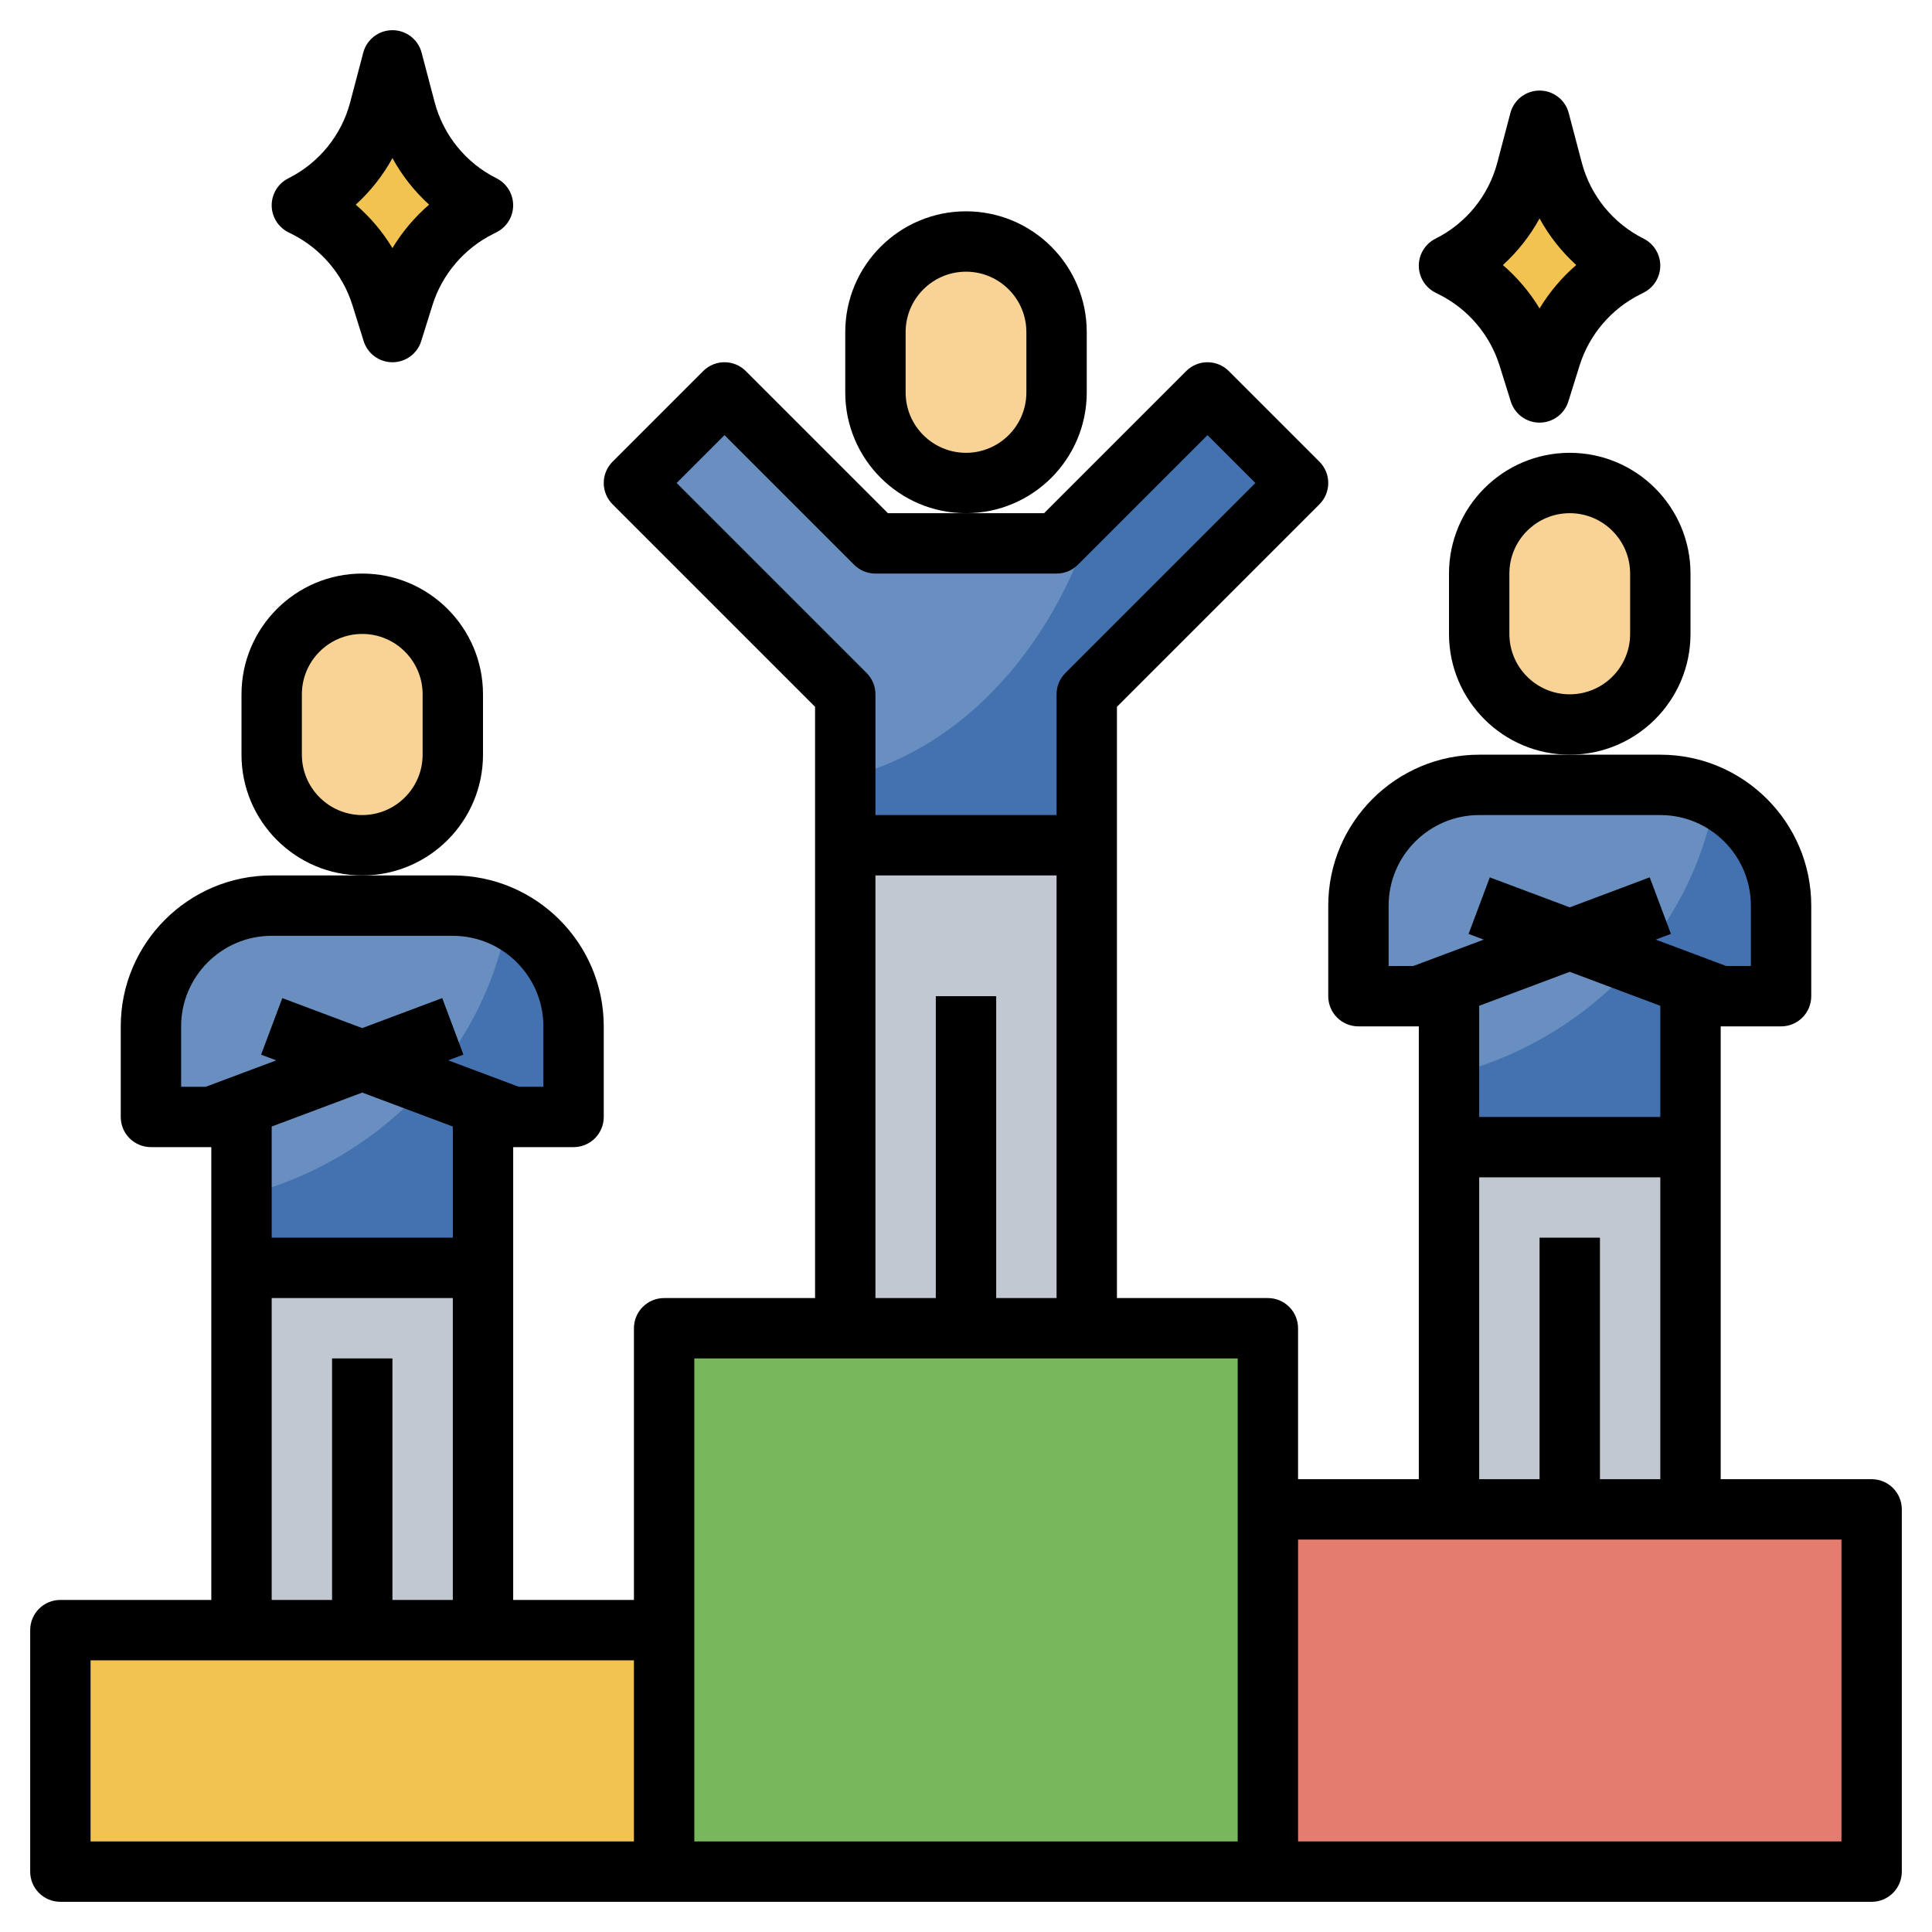 <svg id="Layer_3" enable-background="new 0 0 64 64" height="512" viewBox="0 0 64 64" width="512" xmlns="http://www.w3.org/2000/svg"><g><path d="m9 30c-2.209 0-4 1.791-4 4v3h2l1-.375v5.375h8v-5.375l1 .375h2v-3c0-2.209-1.791-4-4-4z" fill="#4472b0"/><path d="m16.814 30.454c-.547-.281-1.157-.454-1.814-.454h-6c-2.209 0-4 1.791-4 4v3h2l1-.375v2.998c4.528-1.119 8.014-4.699 8.814-9.169z" fill="#698ec0"/><path d="m49 26c-2.209 0-4 1.791-4 4v3h2l1-.375v5.375h8v-5.375l1 .375h2v-3c0-2.209-1.791-4-4-4z" fill="#4472b0"/><path d="m8 42h8v12h-8z" fill="#c1c8d1"/><path d="m48 38h8v12h-8z" fill="#c1c8d1"/><path d="m36 28v-5l7-7-3-3-5 5h-6l-5-5-3 3 7 7v5z" fill="#4472b0"/><path d="m28 28h8v16h-8z" fill="#c1c8d1"/><path d="m2 54h20v8h-20z" fill="#f2c351"/><path d="m42 50h20v12h-20z" fill="#e47c6f"/><path d="m22 44h20v18h-20z" fill="#78b75b"/><g fill="#f9d296"><path d="m52 24c-1.657 0-3-1.343-3-3v-2c0-1.657 1.343-3 3-3 1.657 0 3 1.343 3 3v2c0 1.657-1.343 3-3 3z"/><path d="m12 28c-1.657 0-3-1.343-3-3v-2c0-1.657 1.343-3 3-3 1.657 0 3 1.343 3 3v2c0 1.657-1.343 3-3 3z"/><path d="m32 16c-1.657 0-3-1.343-3-3v-2c0-1.657 1.343-3 3-3 1.657 0 3 1.343 3 3v2c0 1.657-1.343 3-3 3z"/></g><path d="m10 6.801c1.271-.636 2.207-1.788 2.569-3.162l.431-1.639.431 1.639c.362 1.374 1.297 2.526 2.568 3.162h.001l-.121.061c-1.201.6-2.105 1.663-2.506 2.945l-.373 1.193-.373-1.194c-.401-1.281-1.305-2.344-2.506-2.945z" fill="#f2c351"/><path d="m48 8.801c1.271-.636 2.207-1.788 2.569-3.162l.431-1.639.431 1.639c.362 1.374 1.297 2.526 2.568 3.162h.001l-.121.061c-1.201.6-2.105 1.663-2.506 2.945l-.373 1.193-.373-1.194c-.401-1.281-1.305-2.344-2.506-2.945z" fill="#f2c351"/><path d="m28 25.758c3.907-.915 7.083-4.453 8.372-9.129l-1.372 1.371h-6l-5-5-3 3 7 7z" fill="#698ec0"/><path d="m56.814 26.454c-.547-.281-1.157-.454-1.814-.454h-6c-2.209 0-4 1.791-4 4v3h2l1-.375v2.998c4.528-1.119 8.014-4.699 8.814-9.169z" fill="#698ec0"/><g><path d="m62 49h-5v-15h2c.553 0 1-.447 1-1v-3c0-2.757-2.243-5-5-5h-3-3c-2.757 0-5 2.243-5 5v3c0 .553.447 1 1 1h2v15h-4v-5c0-.553-.447-1-1-1h-5v-19.586l6.707-6.707c.391-.391.391-1.023 0-1.414l-3-3c-.391-.391-1.023-.391-1.414 0l-4.707 4.707h-2.586-2.586l-4.707-4.707c-.391-.391-1.023-.391-1.414 0l-3 3c-.391.391-.391 1.023 0 1.414l6.707 6.707v19.586h-5c-.553 0-1 .447-1 1v9h-4v-15h2c.553 0 1-.447 1-1v-3c0-2.757-2.243-5-5-5h-3-3c-2.757 0-5 2.243-5 5v3c0 .553.447 1 1 1h2v15h-5c-.553 0-1 .447-1 1v8c0 .553.447 1 1 1h60c.553 0 1-.447 1-1v-12c0-.553-.447-1-1-1zm-13-15.682 3-1.125 3 1.125v3.682h-6zm-2.182-1.318h-.818v-2c0-1.654 1.346-3 3-3h3 3c1.654 0 3 1.346 3 3v2h-.818l-2.333-.875.503-.189-.703-1.873-2.649.994-2.648-.993-.703 1.873.503.189zm2.182 7h6v10h-2v-8h-2v8h-2zm-26.586-23 1.586-1.586 4.293 4.293c.187.188.441.293.707.293h6c.266 0 .52-.105.707-.293l4.293-4.293 1.586 1.586-6.293 6.293c-.188.187-.293.441-.293.707v4h-6v-4c0-.266-.105-.52-.293-.707zm6.586 13h6v14h-2v-10h-2v10h-2zm12 16v16h-18v-16zm-32-7.682 3-1.125 3 1.125v3.682h-6zm-2.182-1.318h-.818v-2c0-1.654 1.346-3 3-3h3 3c1.654 0 3 1.346 3 3v2h-.818l-2.333-.875.503-.189-.703-1.873-2.649.994-2.648-.993-.703 1.873.503.189zm2.182 7h6v10h-2v-8h-2v8h-2zm-6 12h18v6h-18zm58 6h-18v-10h18z"/><path d="m56 21v-2c0-2.206-1.794-4-4-4s-4 1.794-4 4v2c0 2.206 1.794 4 4 4s4-1.794 4-4zm-2 0c0 1.103-.897 2-2 2s-2-.897-2-2v-2c0-1.103.897-2 2-2s2 .897 2 2z"/><path d="m16 25v-2c0-2.206-1.794-4-4-4s-4 1.794-4 4v2c0 2.206 1.794 4 4 4s4-1.794 4-4zm-2 0c0 1.103-.897 2-2 2s-2-.897-2-2v-2c0-1.103.897-2 2-2s2 .897 2 2z"/><path d="m36 13v-2c0-2.206-1.794-4-4-4s-4 1.794-4 4v2c0 2.206 1.794 4 4 4s4-1.794 4-4zm-2 0c0 1.103-.897 2-2 2s-2-.897-2-2v-2c0-1.103.897-2 2-2s2 .897 2 2z"/><path d="m9.553 7.695.121.061c.952.477 1.681 1.332 1.999 2.348l.373 1.194c.13.418.516.702.954.702.437 0 .824-.284.954-.702l.373-1.193c.318-1.017 1.047-1.872 2.002-2.351l.12-.061c.338-.17.551-.516.55-.895-.001-.378-.214-.723-.553-.893-1.013-.507-1.76-1.426-2.048-2.521l-.432-1.64c-.114-.438-.512-.744-.966-.744s-.852.306-.967.745l-.432 1.641c-.288 1.095-1.035 2.014-2.049 2.521-.338.169-.552.515-.552.894s.214.724.553.894zm3.447-2.458c.316.578.728 1.099 1.215 1.542-.478.412-.889.899-1.215 1.439-.326-.54-.737-1.026-1.215-1.438.487-.444.899-.965 1.215-1.543z"/><path d="m47.553 9.695.121.061c.952.477 1.681 1.332 1.999 2.348l.373 1.194c.13.418.516.702.954.702.437 0 .824-.284.954-.702l.373-1.193c.318-1.017 1.047-1.872 2.002-2.351l.12-.061c.338-.17.551-.516.55-.895-.001-.378-.214-.723-.553-.893-1.013-.507-1.76-1.426-2.048-2.521l-.432-1.64c-.114-.438-.512-.744-.966-.744s-.852.306-.967.745l-.432 1.641c-.288 1.095-1.035 2.014-2.049 2.521-.338.169-.552.515-.552.894s.214.724.553.894zm3.447-2.458c.316.578.728 1.099 1.215 1.542-.478.412-.889.899-1.215 1.439-.326-.54-.737-1.026-1.215-1.438.487-.444.899-.965 1.215-1.543z"/></g></g></svg>